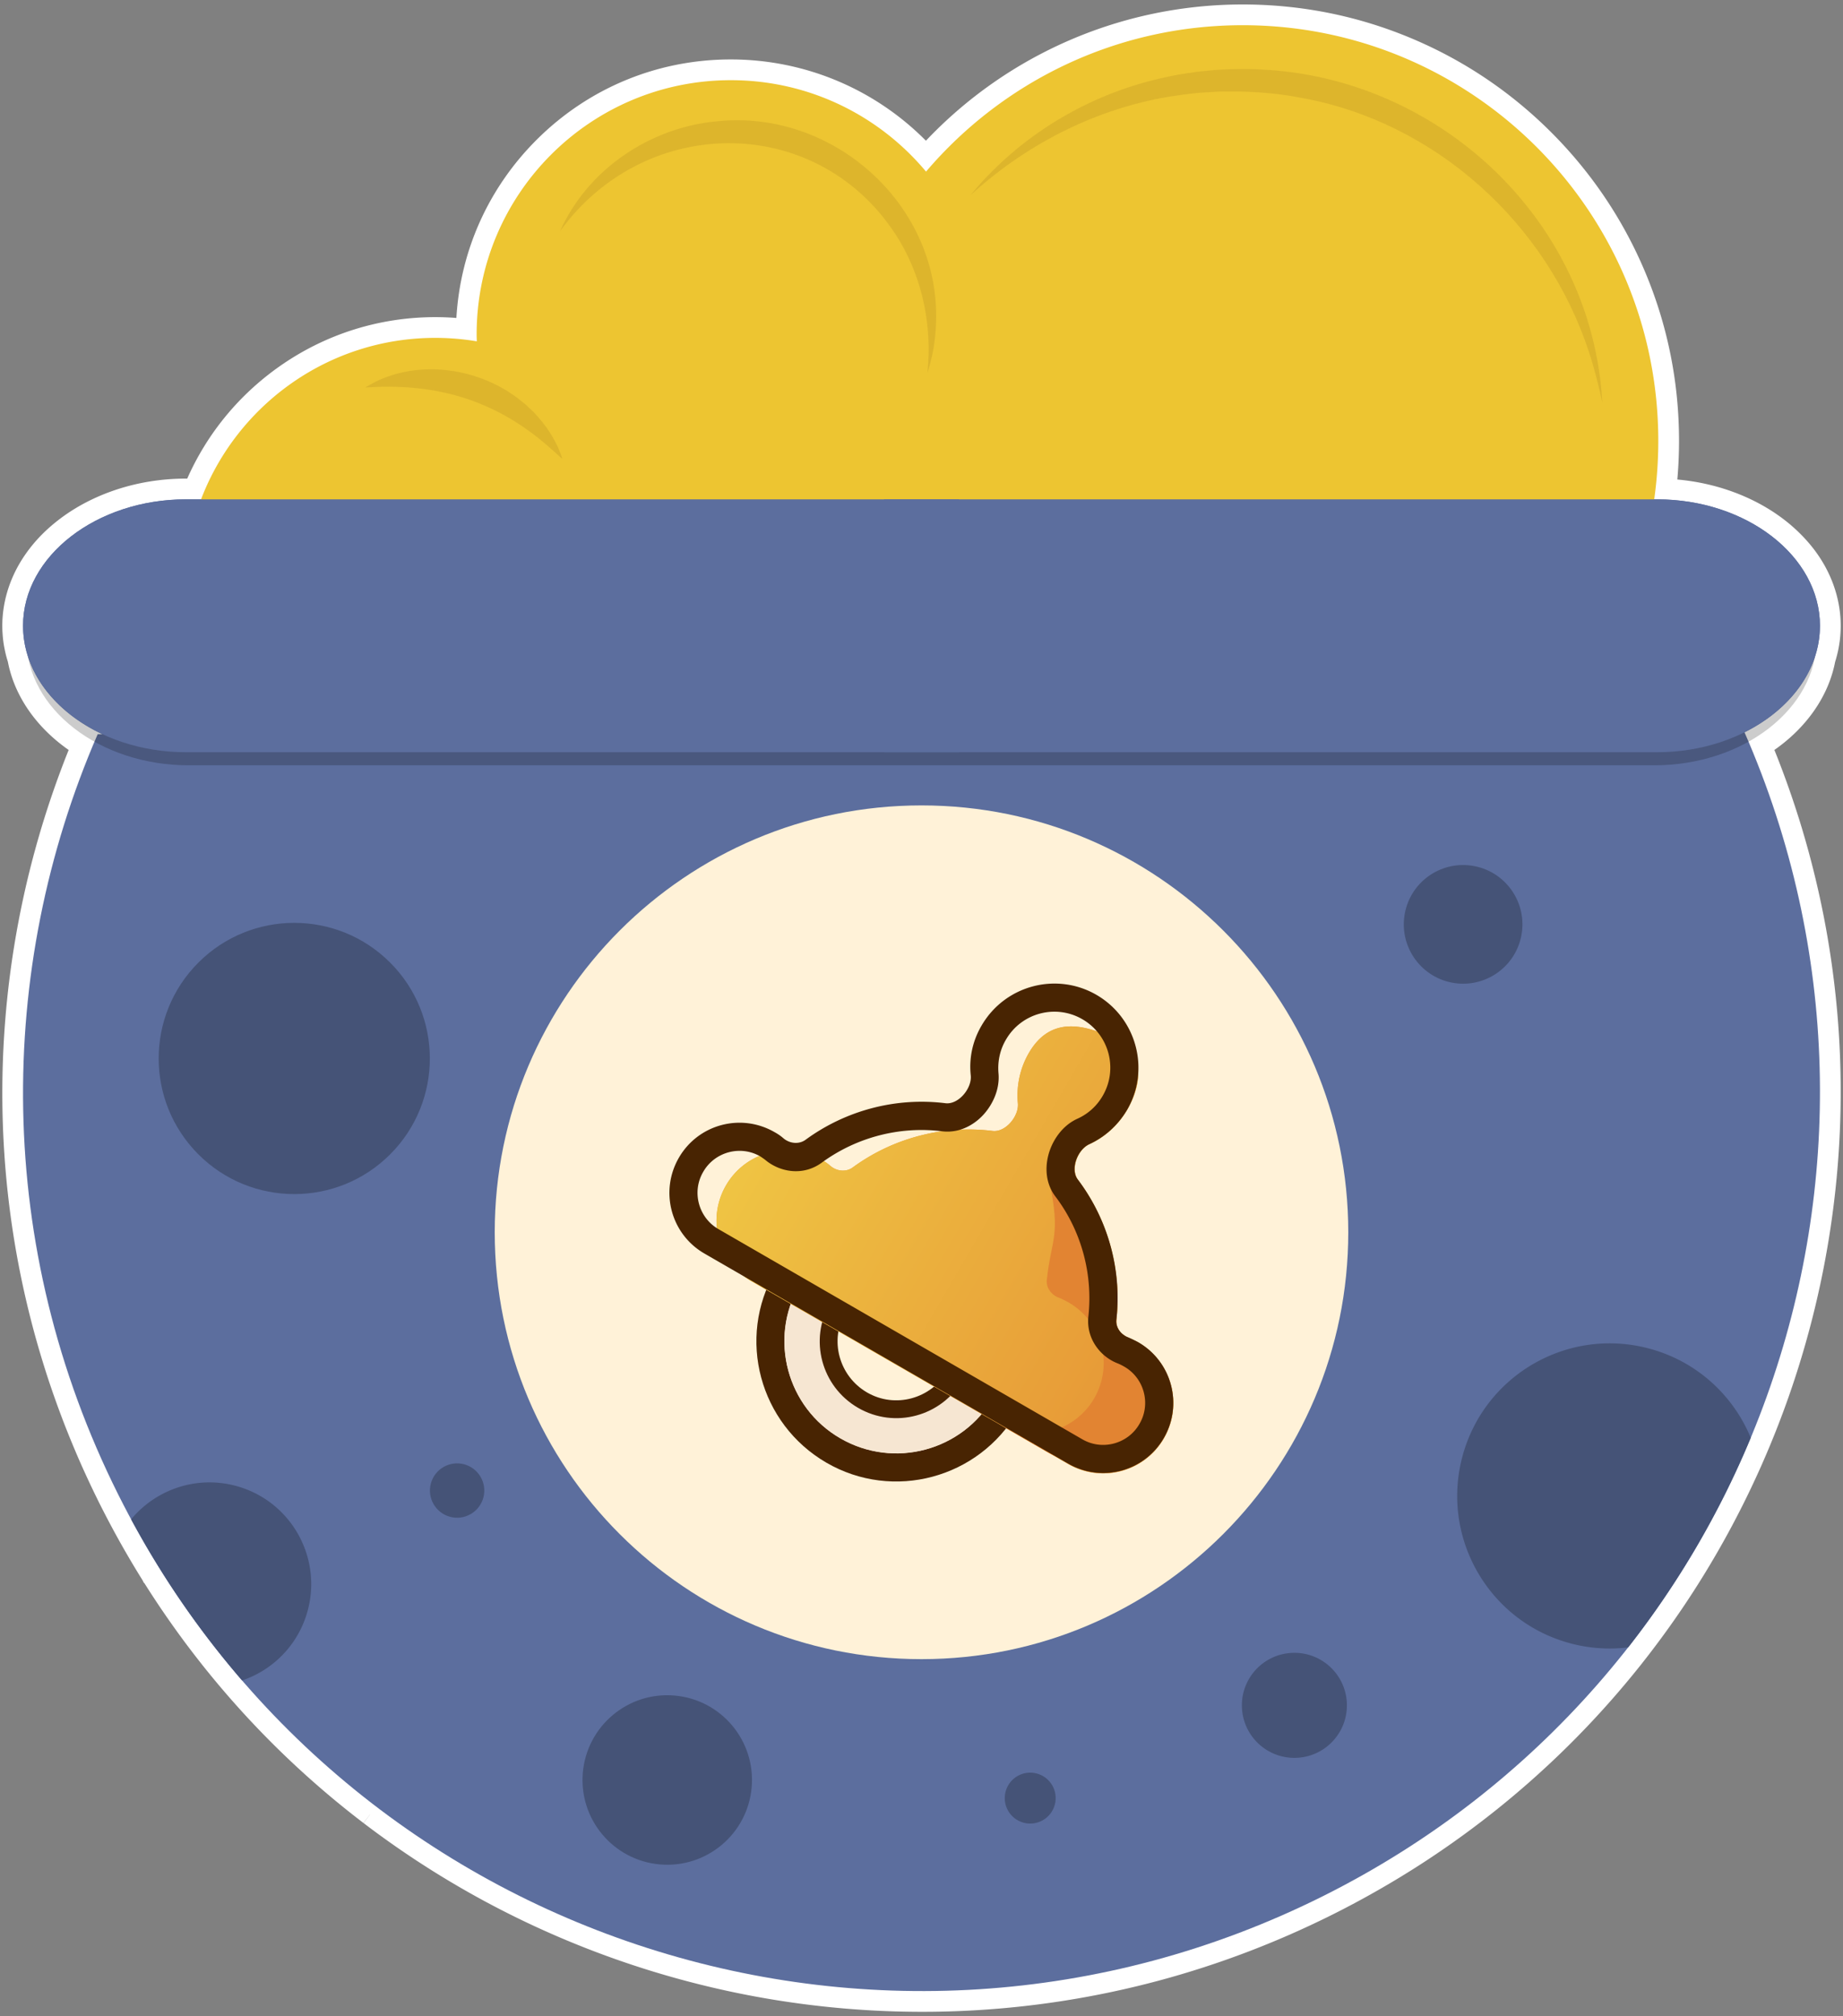 <svg xmlns="http://www.w3.org/2000/svg" xml:space="preserve" id="Layer_1" x="0" y="0" version="1.1" viewBox="0 0 800 875"><rect x="0" y="0" width="800" height="875" fill="#808080" stroke="none"/><style>.st0{fill:#fff}.st24{fill:#5c6e9e}.st25{fill:#455377}.st94{fill-rule:evenodd;clip-rule:evenodd;fill:#482402}</style><path d="M398.521 868.555a382.646 382.646 0 0 1-4.003-.039l-1.01-.016a378.658 378.658 0 0 1-4.12-.094l-.862-.023a364.415 364.415 0 0 1-4.334-.155l-.651-.026a385.302 385.302 0 0 1-4.672-.228l-.288-.015a396.272 396.272 0 0 1-40.325-4.319l-.208-.034c-1.58-.253-3.164-.516-4.746-.789l-.32-.056a390.264 390.264 0 0 1-4.643-.833l-.342-.064a383.477 383.477 0 0 1-4.649-.896l-.255-.051c-1.61-.321-3.194-.647-4.775-.983l-.161-.034a397.227 397.227 0 0 1-84.485-28.202 397.59 397.59 0 0 1-20.986-10.511 395.813 395.813 0 0 1-44.977-28.282l-.062-.044a397.022 397.022 0 0 1-7.047-5.249l-.113-.087a393.85 393.85 0 0 1-6.957-5.432l-.101-.082a392.882 392.882 0 0 1-33.211-29.81l-.1-.1a390.552 390.552 0 0 1-6.152-6.338l-.204-.215a392.908 392.908 0 0 1-5.981-6.455l-.143-.157a391.8 391.8 0 0 1-9.091-10.409l-.31-.367a400.79 400.79 0 0 1-3.229-3.892l-.113-.14a394.621 394.621 0 0 1-3.127-3.871l-.562-.709a366.348 366.348 0 0 1-2.172-2.762l-.012-.006-1.561-2.021v-.005a370.618 370.618 0 0 1-1.911-2.507l-1.483-.82-.001-1.156a392.38 392.38 0 0 1-6.862-9.493l-.157-.225a394.128 394.128 0 0 1-10.796-16.279l-.959-.958-.001-.576a398.943 398.943 0 0 1-4.547-7.497l-.05-.084a399.647 399.647 0 0 1-4.994-8.693l-.182-.274-.062-.166a406.186 406.186 0 0 1-2.387-4.353l-.042-.065-.089-.176a427.333 427.333 0 0 1-2.709-5.111l-.207-.395a395.406 395.406 0 0 1-2.711-5.307l-.093-.184a406.968 406.968 0 0 1-3.094-6.343l-.846-1.785a393.632 393.632 0 0 1-2.474-5.339l-.58-1.268a405.737 405.737 0 0 1-2.844-6.475l-.658-1.557a409.21 409.21 0 0 1-2.185-5.255l-.679-1.67a404.817 404.817 0 0 1-2.58-6.576l-.288-.771a379.962 379.962 0 0 1-2.189-5.926l-.615-1.717a402.154 402.154 0 0 1-2.131-6.142l-.19-.557a389.411 389.411 0 0 1-2.188-6.738l-.473-1.52a398.379 398.379 0 0 1-1.725-5.69l-.37-1.253a385.164 385.164 0 0 1-1.925-6.841l-.252-.947a372.315 372.315 0 0 1-1.565-6.019l-.357-1.426a394.56 394.56 0 0 1-3.17-13.858l-.271-1.311a393.798 393.798 0 0 1-1.288-6.509l-.089-.465c-.428-2.28-.844-4.624-1.267-7.139l-.141-.86a404.56 404.56 0 0 1-1.014-6.442l-.132-.882a392.701 392.701 0 0 1-1.83-14.364l-.1-.923a392.718 392.718 0 0 1-1.27-14.467l-.042-.62c-.16-2.387-.302-4.763-.419-7.139l-.005-.108a394.346 394.346 0 0 1-.442-14.86l-.005-.448c-.049-4.854-.004-9.82.133-14.746l.01-.38a396.413 396.413 0 0 1 2.837-37.229l.018-.14a399.23 399.23 0 0 1 2.065-14.432v-.053l.04-.213.007-.083.037-.17.076-.461c.306-1.857.625-3.713.957-5.565v-.417l.146-.39c.266-1.462.539-2.923.821-4.382l.042-.214c.292-1.517.606-3.088.93-4.657l.038-.181c.323-1.566.658-3.14 1.003-4.712l4.419.858-4.396-.965a399.554 399.554 0 0 1 2.645-11.258l.115-.524.031-.062c.355-1.407.712-2.786 1.074-4.163l.059-.219a378.16 378.16 0 0 1 1.234-4.563l.066-.239c.415-1.495.852-3.032 1.297-4.565l.055-.185c.977-3.36 2.037-6.83 3.131-10.242l.193-.603.056-.265.102-.222c.447-1.381.902-2.76 1.365-4.136l.091-.27c.545-1.62 1.104-3.244 1.673-4.864l.178-.508c.542-1.534 1.09-3.055 1.646-4.573l.279-.765c.525-1.423 1.06-2.84 1.6-4.255l.386-1.016c.515-1.335 1.037-2.66 1.563-3.984l.483-1.223a416.58 416.58 0 0 1 1.324-3.248c-14.86-9.342-24.815-22.88-27.57-37.668a48.05 48.05 0 0 1-.624-2.101l-.1-.351a48.16 48.16 0 0 1-.585-2.533l-.17-.864a24.049 24.049 0 0 1-.104-.535 49.171 49.171 0 0 1-.278-1.819l-.019-.127c-.084-.63-.15-1.252-.208-1.876a103.268 103.268 0 0 1-.153-2.232 49.097 49.097 0 0 1-.045-2.062c0-9.153 2.587-17.94 7.69-26.118a54.7 54.7 0 0 1 1.705-2.572 60.475 60.475 0 0 1 5.978-7.215 67.203 67.203 0 0 1 6.037-5.493 73.015 73.015 0 0 1 7.566-5.353 77.45 77.45 0 0 1 6.226-3.459 83.011 83.011 0 0 1 9.048-3.855c9.818-3.522 20.26-5.309 31.032-5.309h3.455c8.255-19.986 21.952-37.081 39.766-49.581 19.104-13.406 41.579-20.492 64.998-20.492 4.43 0 8.922.271 13.413.808 1.176-62.312 52.23-112.637 114.818-112.637 32.387 0 62.979 13.547 84.739 37.35C437.058 28.682 486.848 6.44 539.398 6.44c101.964 0 184.918 82.954 184.918 184.918 0 6.96-.396 13.975-1.18 20.92 8.954.365 17.666 1.981 25.947 4.82a85.706 85.706 0 0 1 9.701 4.011 80.337 80.337 0 0 1 5.656 3.054 73.282 73.282 0 0 1 9.562 6.756A67.26 67.26 0 0 1 778 234.56c2.701 2.663 5.091 5.463 7.102 8.325a54.993 54.993 0 0 1 1.706 2.572c5.102 8.175 7.688 16.963 7.688 26.116 0 .847-.028 1.727-.09 2.769l-.041.63a45.42 45.42 0 0 1-.265 2.685l-.046.307c-.119.86-.251 1.651-.401 2.437l-.188.98a45.965 45.965 0 0 1-.52 2.174l-.237.863c-.068.255-.138.51-.214.764-.078.262-.162.519-.246.775l-.038.117c-2.755 14.783-12.704 28.319-27.56 37.661.246.593.491 1.187.732 1.78l.751 1.863c.393.977.783 1.955 1.169 2.935l.751 1.933a370.612 370.612 0 0 1 1.856 4.897c.353.951.702 1.901 1.047 2.853.241.665.482 1.33.719 1.996.346.966.685 1.935 1.021 2.904 0 0 .467 1.338.672 1.938.351 1.022.691 2.045 1.033 3.068l.592 1.778c.39 1.189.771 2.382 1.148 3.575l.405 1.267a376.09 376.09 0 0 1 1.5 4.896l.192.657a405.97 405.97 0 0 1 1.229 4.211l.449 1.604c.306 1.093.612 2.188.909 3.286.124.453.488 1.831.488 1.831.273 1.025.545 2.053.811 3.082l.482 1.904c.255 1.008.506 2.019.752 3.029l.461 1.916c.243 1.019.481 2.038.716 3.058l.428 1.871c.238 1.063.47 2.124.698 3.186l.374 1.731c.246 1.165.483 2.329.719 3.493l.289 1.43c.303 1.525.595 3.055.879 4.585l.064.342c.31 1.672.608 3.361.898 5.051l.1.601c.245 1.452.483 2.896.712 4.34l.21 1.373c.184 1.193.365 2.391.539 3.588l.224 1.591c.159 1.128.315 2.259.464 3.39l.215 1.663c.143 1.118.28 2.235.411 3.351l.193 1.649c.131 1.144.255 2.286.375 3.427l.161 1.543c.124 1.22.24 2.439.353 3.659l.12 1.294c.126 1.428.243 2.853.354 4.276l.054.67c.257 3.384.472 6.816.64 10.2l.014.297c.076 1.563.143 3.121.2 4.679l.032.977c.047 1.333.087 2.672.119 4.01l.025 1.219c.027 1.26.048 2.525.063 3.79l.012 1.28c.01 1.265.015 2.522.013 3.78l-.003 1.24c-.006 1.305-.02 2.611-.038 3.917l-.016 1.046a389.36 389.36 0 0 1-.1 4.34l-.016.604a394.838 394.838 0 0 1-1.127 20.251l-.048.568a396.321 396.321 0 0 1-.39 4.399l-.077.8a414.688 414.688 0 0 1-.427 4.201l-.092.846a380.68 380.68 0 0 1-.484 4.222l-.091.752a371.884 371.884 0 0 1-.572 4.474l-.058.438a397.483 397.483 0 0 1-4.204 25.066l-.021.107a422.039 422.039 0 0 1-.994 4.783l-.097.447c-.32 1.488-.652 2.99-.994 4.491l-.103.454c-.351 1.53-.709 3.059-1.078 4.585l-.068.286a398.409 398.409 0 0 1-9.907 34.159l-.038.111a397.44 397.44 0 0 1-1.633 4.709l-.057.162a397.88 397.88 0 0 1-23.826 54.08l-.245.458a396.561 396.561 0 0 1-11.434 19.965l-.379.622a391.328 391.328 0 0 1-3.628 5.789l-.792 1.233a395.956 395.956 0 0 1-3.868 5.898l-.133.222-.088.105a394.218 394.218 0 0 1-8.627 12.334l-.061.084a397.822 397.822 0 0 1-9.619 12.67l-.092.194-.362.379-.073.09a419.855 419.855 0 0 1-2.958 3.672l-.81.981c-.783.954-1.569 1.907-2.362 2.854l-1.1 1.303c-.707.837-1.412 1.669-2.123 2.497l-1.229 1.421c-.683.787-1.368 1.573-2.059 2.356l-1.279 1.444a497.421 497.421 0 0 1-3.364 3.732 348.34 348.34 0 0 1-2.179 2.364l-1.226 1.318c-.799.854-1.609 1.706-2.421 2.557l-1.02 1.071a397.886 397.886 0 0 1-7.075 7.174l-.961.939c-.872.855-1.749 1.712-2.633 2.564l-1.296 1.237a298.034 298.034 0 0 1-3.784 3.562c-.757.702-1.517 1.405-2.281 2.104a382.986 382.986 0 0 1-3.788 3.417l-1.478 1.312c-.797.703-1.601 1.402-2.405 2.1l-1.419 1.23c-.885.76-1.775 1.514-2.667 2.266l-1.192 1.008a395.632 395.632 0 0 1-7.891 6.431l-1.179.926c-.94.741-1.88 1.478-2.827 2.209l-1.505 1.152c-.849.649-1.699 1.297-2.555 1.941l-1.633 1.219a398.532 398.532 0 0 1-4.176 3.065c-.834.604-1.672 1.205-2.512 1.803-.587.418-1.133.807-1.682 1.193a379.4 379.4 0 0 1-2.615 1.822l-1.616 1.117c-.955.654-1.919 1.304-2.884 1.952l-1.382.93a416.405 416.405 0 0 1-4.258 2.796l-.108.07a381.772 381.772 0 0 1-4.305 2.743l-1.394.865c-1 .623-2.001 1.245-3.008 1.86l-1.708 1.032c-.917.553-1.835 1.106-2.759 1.653-.53.315-1.82 1.07-1.82 1.07a372.805 372.805 0 0 1-7.296 4.17c-.618.345-1.237.69-1.86 1.033a411.58 411.58 0 0 1-2.839 1.545s-1.351.731-1.785.962a405.172 405.172 0 0 1-3.151 1.66l-1.5.785a385.308 385.308 0 0 1-9.444 4.726l-1.536.732a404.866 404.866 0 0 1-3.224 1.532c-.429.201-1.859.857-1.859.857-.989.457-1.954.903-2.92 1.34-.49.221-1.975.881-1.975.881-.94.419-1.882.838-2.825 1.25-.591.258-2.045.882-2.045.882-.919.395-1.84.789-2.763 1.177-.607.255-2.09.87-2.09.87-.914.378-1.826.754-2.74 1.125-.703.285-1.405.565-2.106.846a390.875 390.875 0 0 1-12.521 4.747s-1.413.509-2.052.734c-.956.339-1.918.672-2.88 1.003 0 0-1.443.5-1.995.687-1 .338-1.998.669-2.996.999l-1.882.621c-1.073.349-2.148.688-3.225 1.027l-1.667.527c-1.238.384-2.479.758-3.721 1.13l-1.176.355a395.402 395.402 0 0 1-9.951 2.804l-.789.207c-1.381.367-2.766.729-4.15 1.08l-1.389.345c-1.188.296-2.375.591-3.562.875l-1.619.381c-1.115.263-2.232.523-3.349.776l-1.717.381c-1.084.24-2.17.478-3.256.709l-1.768.369c-1.078.224-2.154.444-3.23.658l-1.77.347a385.4 385.4 0 0 1-3.239.616l-1.755.321c-1.09.197-2.185.39-3.277.578l-1.706.291c-1.121.188-2.24.369-3.36.546l-1.617.254c-1.169.181-2.336.353-3.503.522l-1.48.214c-1.241.175-2.484.342-3.728.505l-1.245.165c-1.376.176-2.752.343-4.128.504l-.85.102a394.173 394.173 0 0 1-20.364 1.805l-.156.009c-1.624.101-3.24.19-4.856.271l-.668.03c-1.445.069-2.897.132-4.349.186l-.913.03c-1.368.047-2.74.088-4.109.121l-1.041.022a407.12 407.12 0 0 1-3.999.066l-1.076.01a406.04 406.04 0 0 1-3.311.014l-1.727-.007z" class="st0"/><path d="M539.401 10.941c99.642 0 180.418 80.776 180.418 180.418a181.8 181.8 0 0 1-1.776 25.341h1.173c10.093 0 19.702 1.672 28.412 4.657a80.39 80.39 0 0 1 9.182 3.796 75.245 75.245 0 0 1 5.336 2.882 68.454 68.454 0 0 1 8.97 6.337 62.138 62.138 0 0 1 3.729 3.396c2.454 2.418 4.668 4.989 6.579 7.707a52.298 52.298 0 0 1 1.568 2.365c4.488 7.193 7.008 15.247 7.008 23.736 0 .84-.034 1.674-.083 2.505-.011.191-.022.383-.036.574a42.463 42.463 0 0 1-.24 2.426c-.015.114-.035.226-.051.34-.099.717-.218 1.43-.353 2.138-.036.188-.07.377-.108.565-.023.113-.041.226-.065.339a43.395 43.395 0 0 1-.467 1.955c-.048.185-.103.369-.154.554-.085.309-.165.619-.257.926-.097.323-.205.643-.309.964l-.039.129c-2.719 15.13-13.499 28.322-28.846 36.874l.267.629c.218.515.429 1.032.645 1.548.442 1.058.883 2.116 1.315 3.175.25.614.495 1.229.742 1.843.389.967.776 1.934 1.156 2.903.255.648.505 1.297.756 1.946a389.542 389.542 0 0 1 1.822 4.805 382.712 382.712 0 0 1 2.757 7.666c.222.638.445 1.276.664 1.915a372.81 372.81 0 0 1 1.021 3.035c.195.584.392 1.168.584 1.753.386 1.177.762 2.355 1.136 3.534.133.42.27.838.402 1.258a389.16 389.16 0 0 1 1.482 4.836c.065.217.126.433.19.65.412 1.387.818 2.774 1.214 4.163.15.527.295 1.055.443 1.582.304 1.083.606 2.166.901 3.25.163.603.322 1.206.482 1.809.27 1.016.539 2.031.8 3.048.161.627.319 1.255.478 1.882a409.375 409.375 0 0 1 1.2 4.889 401.22 401.22 0 0 1 1.82 8.02c.124.571.249 1.143.37 1.715.243 1.15.478 2.301.71 3.452.095.47.193.94.286 1.41.299 1.511.588 3.022.869 4.534l.062.323c.308 1.669.605 3.339.89 5.009.034.2.065.4.099.599.242 1.428.477 2.856.703 4.284.071.451.138.903.208 1.354.183 1.184.362 2.367.533 3.551.076.523.148 1.046.221 1.57.157 1.118.311 2.235.458 3.353.072.549.142 1.098.212 1.647.14 1.102.276 2.204.407 3.306.065.545.128 1.09.191 1.635a388.394 388.394 0 0 1 .878 8.526c.039.428.081.856.119 1.284.125 1.408.24 2.817.35 4.225.017.22.037.44.053.66.255 3.363.466 6.725.633 10.086l.013.298c.075 1.54.141 3.081.198 4.62.012.321.021.642.032.963.045 1.322.085 2.644.118 3.965.01.402.017.804.025 1.206a426.086 426.086 0 0 1 .074 5.018c.01 1.244.014 2.488.012 3.732-.001.408-.001.817-.003 1.225a384.585 384.585 0 0 1-.038 3.874c-.005.345-.009.69-.015 1.034a383.353 383.353 0 0 1-.098 4.291l-.016.596a388.943 388.943 0 0 1-1.114 20.019l-.047.555a421.453 421.453 0 0 1-.385 4.355l-.077.793a384.394 384.394 0 0 1-.992 9.162l-.089.744c-.18 1.475-.369 2.949-.566 4.421l-.058.439a391.78 391.78 0 0 1-4.156 24.776l-.038.185a382.898 382.898 0 0 1-.966 4.648l-.092.427c-.32 1.487-.649 2.972-.986 4.456l-.103.449a387.517 387.517 0 0 1-1.065 4.535l-.066.276a392.61 392.61 0 0 1-9.797 33.778l-.061.18c-.52 1.531-1.05 3.059-1.59 4.584l-.058.164a391.924 391.924 0 0 1-23.555 53.464l-.243.456-.001.001a390.813 390.813 0 0 1-11.301 19.734l-.002.003-.377.617-.001.002a388.456 388.456 0 0 1-3.838 6.115l-.45.699-.002.003a388.564 388.564 0 0 1-3.957 6.035l-.005.007-.149.22a388.375 388.375 0 0 1-8.534 12.202l-.001.001-.06.082a387.256 387.256 0 0 1-9.826 12.924l-.004.006a.012.012 0 0 1-.005.005l-.001.001a397.146 397.146 0 0 1-3.12 3.874c-.264.324-.532.645-.797.968-.775.944-1.553 1.887-2.337 2.824-.361.431-.726.86-1.089 1.29-.696.824-1.394 1.648-2.098 2.467-.402.469-.807.935-1.212 1.401a346.49 346.49 0 0 1-3.304 3.761 369.802 369.802 0 0 1-5.478 6.024c-.403.434-.804.869-1.209 1.302-.794.847-1.594 1.689-2.396 2.53-.336.353-.67.708-1.009 1.06a385.987 385.987 0 0 1-6.992 7.089c-.314.31-.632.617-.947.926-.865.849-1.731 1.695-2.605 2.536-.425.409-.853.814-1.28 1.221-.772.737-1.546 1.472-2.325 2.203-.469.441-.942.879-1.414 1.317a343.738 343.738 0 0 1-3.717 3.409 449.597 449.597 0 0 1-3.745 3.348c-.789.695-1.582 1.386-2.377 2.076-.468.406-.934.813-1.405 1.217-.874.751-1.754 1.496-2.636 2.24-.394.332-.785.667-1.18.998a387.93 387.93 0 0 1-7.797 6.355c-.388.308-.78.611-1.169.918a400.53 400.53 0 0 1-2.791 2.181c-.494.381-.991.759-1.487 1.139-.84.643-1.681 1.284-2.527 1.92-.536.404-1.076.805-1.615 1.206a371.425 371.425 0 0 1-6.611 4.81c-.553.394-1.106.787-1.661 1.179-.858.604-1.721 1.204-2.586 1.802-.531.368-1.062.737-1.595 1.102-.947.648-1.899 1.29-2.853 1.931-.456.306-.909.615-1.366.92a391.361 391.361 0 0 1-4.21 2.765l-.045.03c-1.431.926-2.87 1.841-4.316 2.75-.458.288-.92.571-1.38.857-.989.616-1.978 1.23-2.974 1.838-.56.342-1.125.68-1.687 1.019-.907.547-1.815 1.094-2.728 1.635-.598.354-1.199.706-1.8 1.058a412.054 412.054 0 0 1-4.518 2.606c-.896.509-1.795 1.014-2.696 1.516-.613.341-1.225.683-1.84 1.022-.932.513-1.869 1.021-2.806 1.527-.587.317-1.172.636-1.761.95a368.96 368.96 0 0 1-3.119 1.642c-.495.258-.986.52-1.482.776a421.564 421.564 0 0 1-4.647 2.366c-1.562.781-3.126 1.55-4.693 2.308-.505.244-1.011.481-1.517.723-1.062.508-2.124 1.017-3.188 1.515-.611.286-1.223.564-1.835.847-.963.445-1.927.89-2.892 1.326-.649.294-1.3.581-1.95.87-.931.415-1.862.829-2.794 1.236-.673.294-1.347.581-2.021.871a334.777 334.777 0 0 1-4.801 2.025 394.714 394.714 0 0 1-4.791 1.947 413.176 413.176 0 0 1-4.791 1.874 366.91 366.91 0 0 1-4.803 1.807c-.927.342-1.856.678-2.784 1.013-.676.243-1.351.487-2.027.726-.948.335-1.897.664-2.847.992-.658.227-1.316.456-1.974.679-.986.335-1.974.661-2.962.987-.62.205-1.239.412-1.859.613-1.061.344-2.124.68-3.187 1.015-.549.173-1.098.35-1.647.521-1.226.38-2.453.75-3.68 1.118-.387.116-.774.236-1.161.351a388.626 388.626 0 0 1-9.838 2.772c-.259.069-.519.135-.778.203a381.11 381.11 0 0 1-4.105 1.068c-.458.116-.917.227-1.375.341-1.172.293-2.345.584-3.519.866-.533.128-1.067.251-1.6.376-1.103.26-2.206.518-3.311.767-.565.128-1.131.251-1.697.377a411.4 411.4 0 0 1-3.219.701c-.583.124-1.167.244-1.75.366-1.063.221-2.126.438-3.189.65-.583.116-1.167.229-1.75.343a354.168 354.168 0 0 1-4.935.926 407.295 407.295 0 0 1-4.928.858c-1.107.185-2.215.365-3.323.54-.533.085-1.066.17-1.599.252a374.69 374.69 0 0 1-3.459.515c-.488.071-.976.143-1.464.212-1.228.173-2.457.338-3.686.499-.411.054-.821.11-1.232.163-1.36.174-2.72.338-4.08.498-.282.033-.563.069-.845.101a388.23 388.23 0 0 1-25.08 2.06c-.218.011-.437.019-.655.03-1.435.069-2.869.131-4.304.183l-.902.03c-1.355.047-2.709.087-4.063.12l-1.023.022c-1.32.028-2.639.05-3.958.065l-1.064.01c-1.092.009-2.182.014-3.273.014l-.653-.001a401.854 401.854 0 0 1-10.094-.15l-.857-.024a406.116 406.116 0 0 1-4.281-.152c-.213-.009-.427-.016-.64-.026a395.054 395.054 0 0 1-4.907-.24 390.248 390.248 0 0 1-39.866-4.27l-.198-.032a390.064 390.064 0 0 1-4.7-.781l-.299-.052a396.528 396.528 0 0 1-9.539-1.774l-.277-.055a376.034 376.034 0 0 1-4.698-.968l-.145-.031a392.295 392.295 0 0 1-83.541-27.884 391.277 391.277 0 0 1-20.748-10.392h-.001a389.75 389.75 0 0 1-44.462-27.958l-.04-.029a385.602 385.602 0 0 1-6.987-5.204l-.112-.085a383.87 383.87 0 0 1-6.878-5.37l-.035-.029a387.348 387.348 0 0 1-32.893-29.519l-.11-.11a385.688 385.688 0 0 1-6.071-6.254l-.199-.21a389.676 389.676 0 0 1-5.916-6.383l-.165-.183a387.907 387.907 0 0 1-9.17-10.507l-.002-.003-.103-.123a380.82 380.82 0 0 1-3.184-3.837l-.001-.002-.094-.116a401.702 401.702 0 0 1-3.167-3.923l-.008-.01-.168-.212-.152-.191a383.19 383.19 0 0 1-2.938-3.745l-.001-.002-.03-.038a385.682 385.682 0 0 1-3.231-4.231l-.133-.176-.001-.002a386.437 386.437 0 0 1-7.73-10.653l-.01-.015-.018-.026a391.82 391.82 0 0 1-5.6-8.222l-.006-.009a390.602 390.602 0 0 1-5.403-8.385l-.006-.009-.002-.004a390.857 390.857 0 0 1-5.217-8.571l-.005-.009c-1.706-2.885-3.38-5.8-5.02-8.743l-.004-.007-.026-.047a390.056 390.056 0 0 1-2.591-4.727l-.003-.005-.001-.002a395.767 395.767 0 0 1-2.702-5.097l-.208-.397a385.834 385.834 0 0 1-2.701-5.289l-.013-.025-.008-.016a392.425 392.425 0 0 1-3.105-6.364c-.281-.588-.559-1.177-.837-1.766a397.615 397.615 0 0 1-2.445-5.276c-.191-.421-.387-.841-.577-1.262a395.125 395.125 0 0 1-2.809-6.395c-.219-.51-.432-1.022-.649-1.533a388.659 388.659 0 0 1-2.162-5.204c-.224-.549-.449-1.098-.67-1.648a387.091 387.091 0 0 1-2.551-6.503c-.096-.253-.188-.507-.284-.76a398.097 398.097 0 0 1-2.773-7.558 382.842 382.842 0 0 1-2.107-6.073c-.06-.179-.124-.358-.184-.537a389.777 389.777 0 0 1-2.167-6.674c-.158-.501-.312-1.003-.469-1.504a381.658 381.658 0 0 1-1.704-5.624c-.122-.412-.246-.825-.366-1.237a384.662 384.662 0 0 1-1.902-6.761c-.085-.312-.165-.624-.249-.937a396.876 396.876 0 0 1-1.547-5.948c-.118-.468-.237-.936-.353-1.404a384.88 384.88 0 0 1-3.134-13.707l-.268-1.294a389.051 389.051 0 0 1-1.273-6.436l-.084-.435c-.442-2.359-.859-4.72-1.256-7.081-.048-.283-.092-.566-.139-.849a375.88 375.88 0 0 1-1.001-6.369c-.043-.292-.089-.583-.131-.875a389.81 389.81 0 0 1-1.809-14.194l-.098-.912a387.513 387.513 0 0 1-1.255-14.302l-.042-.624a387.375 387.375 0 0 1-.413-7.046l-.006-.108a387.776 387.776 0 0 1-.442-15.119c-.048-4.87-.004-9.734.131-14.591l.01-.36a389.455 389.455 0 0 1 2.805-36.82l.017-.139a391.232 391.232 0 0 1 2.099-14.618l.001-.005.005-.032.002-.014c.351-2.152.72-4.3 1.106-6.445l.003-.019.001-.008c.285-1.578.579-3.154.883-4.727l.03-.156a387.9 387.9 0 0 1 .932-4.661l.034-.167a391.567 391.567 0 0 1 1.018-4.777 393.77 393.77 0 0 1 2.622-11.163l.013-.053.003-.011c.385-1.535.78-3.068 1.183-4.598l.051-.195c.4-1.513.809-3.024 1.227-4.533l.054-.194c.422-1.522.854-3.041 1.294-4.557l.033-.113a392.772 392.772 0 0 1 3.142-10.272c.08-.248.158-.497.239-.745l.004-.013c.468-1.447.945-2.891 1.429-4.332l.087-.26a396.805 396.805 0 0 1 1.658-4.818l.178-.51a378.772 378.772 0 0 1 1.625-4.513c.092-.252.183-.505.276-.757a393.908 393.908 0 0 1 1.582-4.206c.128-.336.253-.672.383-1.008a391.225 391.225 0 0 1 1.544-3.935c.16-.402.316-.806.477-1.207a376.933 376.933 0 0 1 1.571-3.841c.169-.408.333-.818.503-1.226.242-.579.491-1.156.736-1.734-15.352-8.553-26.136-21.746-28.856-36.879l-.023-.078a44.09 44.09 0 0 1-.632-2.11c-.023-.086-.051-.171-.073-.257l-.018-.062a43.628 43.628 0 0 1-.647-2.899c-.042-.223-.092-.443-.131-.667a42.907 42.907 0 0 1-.251-1.645l-.02-.13a44.614 44.614 0 0 1-.185-1.683c-.023-.257-.04-.515-.058-.772a41.072 41.072 0 0 1-.04-.606c-.013-.215-.033-.429-.042-.645a42.518 42.518 0 0 1-.04-1.858c0-8.488 2.52-16.543 7.008-23.736a52.298 52.298 0 0 1 1.568-2.365 55.874 55.874 0 0 1 5.534-6.678 62.338 62.338 0 0 1 5.63-5.121 68.458 68.458 0 0 1 7.1-5.023 73.257 73.257 0 0 1 5.87-3.261 78.45 78.45 0 0 1 8.559-3.647c8.998-3.228 18.993-5.045 29.515-5.045h6.51c15.626-40.963 55.258-70.072 101.709-70.072 6.124 0 12.121.531 17.969 1.503-.027-.997-.076-1.99-.076-2.994 0-60.938 49.4-110.338 110.338-110.338 34.055 0 64.496 15.436 84.736 39.684 33.09-38.88 82.375-63.546 137.428-63.546m0-9c-52.206 0-101.75 21.427-137.478 59.13-22.345-22.532-52.674-35.273-84.69-35.273-31.876 0-61.845 12.413-84.385 34.953-20.846 20.846-33.031 48.049-34.744 77.236-3.049-.239-6.089-.36-9.102-.36-24.348 0-47.719 7.368-67.583 21.308-17.686 12.411-31.47 29.18-40.148 48.764h-.487c-11.292 0-22.245 1.875-32.554 5.573a87.725 87.725 0 0 0-12.243 5.473 82.198 82.198 0 0 0-3.875 2.248 77.56 77.56 0 0 0-8.032 5.684 71.367 71.367 0 0 0-6.442 5.865 64.967 64.967 0 0 0-6.424 7.755 62.323 62.323 0 0 0-1.841 2.777C3.895 251.852 1 261.708 1 271.575c0 .75.016 1.507.049 2.25.01.218.024.431.04.644l.01.136c.014.246.031.496.049.747l.01.149c.018.258.036.515.06.772.067.737.141 1.404.224 2.041.012.094.024.174.036.25.094.69.189 1.312.292 1.899.038.216.081.435.126.654l.031.153a52.339 52.339 0 0 0 .783 3.497l.034.132.028.094.062.214c.174.639.366 1.291.582 1.974 2.85 14.834 12.297 28.437 26.384 38.276l-.243.616-.189.479a390.167 390.167 0 0 0-1.578 4.023l-.252.662-.143.378a393.935 393.935 0 0 0-1.614 4.293l-.17.467-.113.311a394.585 394.585 0 0 0-1.661 4.615l-.124.355-.061.175a403.63 403.63 0 0 0-1.692 4.918l-.048.143-.039.117a383.109 383.109 0 0 0-1.439 4.362l-.089.259-.024.092-.076.237-.084.264-.034.105a400.03 400.03 0 0 0-3.179 10.402l-.027.094a401.593 401.593 0 0 0-1.331 4.683l-.054.195a414.243 414.243 0 0 0-1.256 4.641l-.036.135-.018.069a388.53 388.53 0 0 0-1.201 4.667l-.003.012-.013.052-.017.068a399.458 399.458 0 0 0-2.674 11.386l-.016.074a404.323 404.323 0 0 0-1.025 4.811l-.032.158c-.33 1.599-.647 3.189-.956 4.78l-.016.086-.014.074a398.045 398.045 0 0 0-.881 4.71l-.028.133-.02.134a405.063 405.063 0 0 0-1.059 6.159l-.001.004-.057.351-.006.034-.001.009a404.56 404.56 0 0 0-2.144 14.933v.001l-.009.071-.012.095a400.404 400.404 0 0 0-2.867 37.646l-.002.062-.009.32a398.87 398.87 0 0 0-.133 14.914l.004.343.001.107c.055 5.023.205 10.08.447 15.019l.005.1c.115 2.326.257 4.751.423 7.221l.013.204.029.439c.334 4.836.766 9.759 1.284 14.628l.082.757.019.173a398.17 398.17 0 0 0 1.851 14.526l.081.541.053.354c.324 2.182.669 4.375 1.025 6.518l.054.332.089.539a406.13 406.13 0 0 0 1.285 7.243l.057.295.029.151a389.15 389.15 0 0 0 1.302 6.585l.274 1.322c.982 4.681 2.061 9.4 3.208 14.027.097.393.197.787.296 1.182l.065.258c.52 2.066 1.053 4.114 1.583 6.084l.093.35.162.609a397.06 397.06 0 0 0 1.946 6.917c.077.266.156.532.236.798l.14.47c.56 1.899 1.146 3.835 1.742 5.752l.136.438c.114.368.228.736.344 1.104a385.41 385.41 0 0 0 2.217 6.825l.121.354.067.196a382.05 382.05 0 0 0 2.778 7.95c.761 2.11 1.486 4.071 2.215 5.996l.111.297.18.481a392.371 392.371 0 0 0 3.107 7.875l.189.463a405.42 405.42 0 0 0 2.211 5.322l.234.555c.142.337.284.673.428 1.01a405.81 405.81 0 0 0 2.874 6.544c.12.266.24.529.362.793l.229.5a397.433 397.433 0 0 0 2.5 5.395l.039.083a410.429 410.429 0 0 0 3.975 8.196l.021.042.01.018.008.016.02.038a393.067 393.067 0 0 0 2.744 5.371l.134.256.08.153a418.722 418.722 0 0 0 2.573 4.859v.001l.06.111.064.118.187.375.079.119a385.504 385.504 0 0 0 2.453 4.468l.001.002.231.425.03.043a405.909 405.909 0 0 0 4.821 8.39l.006.011.074.126.075.127.001.002a405.266 405.266 0 0 0 5.003 8.228l.449.93.36.36a401.93 401.93 0 0 0 4.97 7.693l.01.015.015.022a401.109 401.109 0 0 0 5.727 8.41l.02.029.027.038.004.006a401.624 401.624 0 0 0 7.736 10.668l.004.005.156.207.091.12.044.059a402.96 402.96 0 0 0 3.286 4.303l.005.007.043.056a417.548 417.548 0 0 0 3.001 3.825l.119.15.042.063.199.242.081.102.004.004a396.868 396.868 0 0 0 3.136 3.882l.054.066.29.363.038.038a391.92 391.92 0 0 0 2.668 3.216l.004.007.409.486a398.18 398.18 0 0 0 9.383 10.752l.174.192a391.427 391.427 0 0 0 6.049 6.527l.135.142.065.069a397.476 397.476 0 0 0 6.216 6.403l.109.11a397.837 397.837 0 0 0 33.645 30.196l.012.01.039.031a398.636 398.636 0 0 0 7.037 5.494l5.515-7.113-5.467 7.149.081.062a402.878 402.878 0 0 0 7.134 5.314l.027.02.032.023a400.27 400.27 0 0 0 44.622 28.132l.004.004.846.456a402.392 402.392 0 0 0 21.225 10.63 401.819 401.819 0 0 0 85.458 28.525l.1.021c1.648.35 3.25.68 4.854 1l.283.056c1.569.312 3.14.615 4.713.908l.329.062c1.575.292 3.146.574 4.719.846l.302.053c1.604.276 3.207.543 4.812.799l.174.028a401.323 401.323 0 0 0 40.813 4.373l.183.009.112.006c1.572.086 3.149.163 4.726.23l.402.016.246.01c1.466.06 2.926.112 4.386.156l.533.015.337.009c1.395.039 2.785.071 4.175.094l1.018.016c1.353.02 2.703.033 4.054.039l1.091.004.666.001c1.116 0 2.231-.005 3.347-.014l.162-.001.929-.009c1.346-.015 2.697-.038 4.048-.066l.313-.006.73-.016a382.8 382.8 0 0 0 4.164-.123l.344-.011.575-.019a404.28 404.28 0 0 0 4.405-.188l.263-.012.409-.019c1.632-.081 3.267-.172 4.902-.273l.123-.007c6.89-.43 13.818-1.044 20.635-1.828l.516-.062.348-.042a389.89 389.89 0 0 0 4.176-.51l.794-.105.468-.062c1.255-.164 2.512-.333 3.77-.511.351-.049.702-.101 1.053-.152l.444-.065a280.127 280.127 0 0 0 4.861-.735l.316-.05a400.217 400.217 0 0 0 5.126-.846 383.774 383.774 0 0 0 8.369-1.533 330.056 330.056 0 0 0 5.051-1.015l.406-.084c.461-.096.922-.191 1.382-.289a393.26 393.26 0 0 0 3.296-.718l.489-.108c.417-.092.834-.184 1.25-.278a383.9 383.9 0 0 0 3.386-.785l.514-.12a227.477 227.477 0 0 0 4.724-1.15l.51-.126c.299-.073.597-.147.896-.223 1.401-.355 2.8-.721 4.199-1.093l.31-.081.482-.127c3.354-.898 6.74-1.852 10.07-2.837.243-.072.483-.145.723-.218l.467-.141a405.2 405.2 0 0 0 3.764-1.143c.362-.112.723-.227 1.084-.342l.6-.19a409.47 409.47 0 0 0 3.26-1.038c.449-.146.895-.294 1.342-.442l.562-.186a275.285 275.285 0 0 0 4.635-1.561l.415-.143c.97-.335 1.941-.671 2.911-1.014.635-.225 1.27-.453 1.904-.681l.17-.061a389.738 389.738 0 0 0 17.565-6.793c.704-.291 1.411-.584 2.118-.881.928-.39 1.86-.789 2.791-1.189l.407-.175c.554-.238 1.108-.475 1.661-.717.954-.416 1.906-.84 2.858-1.264l.52-.231c.492-.219.984-.437 1.475-.659a397.12 397.12 0 0 0 2.838-1.301l.12-.056.635-.292c.414-.19.828-.38 1.241-.574a357.11 357.11 0 0 0 3.132-1.488l.128-.061.594-.283c.318-.151.637-.302.955-.456a408.905 408.905 0 0 0 4.802-2.362c1.526-.764 3.08-1.555 4.752-2.419.32-.165.638-.333.956-.5l.56-.294a419.248 419.248 0 0 0 3.191-1.68c.448-.239.896-.481 1.344-.724l.459-.248c.958-.517 1.916-1.037 2.869-1.561.603-.332 1.204-.667 1.804-1.002l.078-.043a385.573 385.573 0 0 0 7.38-4.217l.079-.046a428.68 428.68 0 0 0 1.761-1.035c.935-.554 1.863-1.113 2.791-1.672l.511-.308c.406-.244.811-.488 1.214-.735a387.424 387.424 0 0 0 3.043-1.881l.511-.317c.301-.186.602-.372.901-.56a394.866 394.866 0 0 0 4.413-2.812l.06-.038.035-.023a396.36 396.36 0 0 0 4.26-2.798c.297-.198.595-.399.893-.6l.505-.341c.976-.656 1.951-1.313 2.92-1.976.395-.271.791-.545 1.188-.82l.443-.307c.885-.612 1.768-1.226 2.646-1.844a406.152 406.152 0 0 0 5.944-4.268c.844-.618 1.683-1.238 2.519-1.86l.156-.116a366.487 366.487 0 0 0 4.083-3.083l.461-.352c.353-.27.706-.539 1.057-.81.959-.742 1.909-1.486 2.857-2.232l.459-.36c.247-.193.493-.385.738-.58a404.86 404.86 0 0 0 7.979-6.502c.256-.214.51-.43.764-.646l.443-.376c.903-.762 1.804-1.524 2.698-2.292.337-.29.672-.581 1.008-.872l.427-.371a385.27 385.27 0 0 0 2.433-2.125 413.18 413.18 0 0 0 7.637-6.914l.144-.134a302.495 302.495 0 0 0 3.683-3.47l.407-.388c.301-.286.602-.573.901-.861a408.54 408.54 0 0 0 2.666-2.595l.369-.36c.201-.196.402-.391.601-.589a395.654 395.654 0 0 0 7.153-7.252c.219-.228.436-.456.652-.685l.381-.401c.82-.859 1.638-1.72 2.45-2.586.301-.321.596-.64.892-.959l.348-.375a415.56 415.56 0 0 0 2.204-2.39 412.405 412.405 0 0 0 4.698-5.238c.698-.791 1.392-1.587 2.084-2.385l.054-.062c.396-.457.793-.914 1.187-1.373.718-.836 1.432-1.678 2.145-2.522l.337-.398c.259-.306.518-.612.776-.92.804-.961 1.6-1.925 2.393-2.891l.315-.382.503-.611c.963-1.181 1.92-2.367 2.871-3.56l.01-.01.303-.383.082-.102.012-.016a400.176 400.176 0 0 0 9.978-13.128l.084-.115a397.164 397.164 0 0 0 8.608-12.304l.012-.014.232-.347.166-.246.009-.016a393.305 393.305 0 0 0 3.627-5.529l.09-.112.248-.413.083-.129.3-.466a395.036 395.036 0 0 0 3.677-5.852l.001-.002.251-.408.008-.012.534-.87.003-.01.041-.067.002-.003a401.037 401.037 0 0 0 11.361-19.861l.25-.47a402.097 402.097 0 0 0 24.094-54.689l.063-.177c.548-1.55 1.091-3.113 1.623-4.68l.014-.041.052-.151a402.961 402.961 0 0 0 10.019-34.545l.039-.162.028-.116c.374-1.549.737-3.096 1.091-4.645l.07-.307.033-.143c.347-1.526.683-3.046 1.011-4.567l.042-.193.052-.242c.339-1.585.669-3.169.988-4.756l.036-.177a401.83 401.83 0 0 0 4.254-25.358l.036-.27.023-.175c.202-1.511.395-3.018.579-4.527l.067-.553.025-.211c.17-1.417.334-2.84.489-4.263l.017-.154.075-.696c.152-1.423.296-2.839.433-4.258l.03-.304.049-.506c.14-1.484.271-2.969.394-4.454l.021-.252.027-.314c.554-6.803.938-13.694 1.14-20.484l.009-.346.007-.253c.042-1.476.076-2.939.101-4.403l.01-.726.004-.334c.02-1.316.033-2.638.039-3.961l.003-1.021v-.228c.002-1.276-.002-2.548-.013-3.82l-.012-1.3a377.263 377.263 0 0 0-.063-3.835l-.007-.359-.019-.869a388.42 388.42 0 0 0-.121-4.062l-.013-.397-.02-.585a391.825 391.825 0 0 0-.203-4.73l-.004-.093-.009-.207c-.17-3.431-.388-6.902-.648-10.325l-.033-.415-.021-.258c-.112-1.443-.23-2.885-.358-4.327l-.077-.836-.044-.474a409.87 409.87 0 0 0-.356-3.7c-.043-.426-.088-.849-.133-1.273l-.031-.292a456.96 456.96 0 0 0-.574-5.134 421.75 421.75 0 0 0-.416-3.382l-.013-.103a398.457 398.457 0 0 0-.673-5.016l-.069-.492a200.07 200.07 0 0 0-.158-1.117 398.204 398.204 0 0 0-.545-3.629l-.077-.504c-.045-.295-.089-.589-.136-.884-.23-1.459-.471-2.921-.719-4.383l-.034-.207-.068-.409a402.913 402.913 0 0 0-.91-5.121l-.047-.247-.016-.083a386.996 386.996 0 0 0-.889-4.64c-.059-.299-.12-.598-.181-.897l-.111-.544c-.238-1.18-.478-2.358-.727-3.535-.091-.431-.184-.861-.278-1.29l-.101-.466a387.504 387.504 0 0 0-1.861-8.203 392.142 392.142 0 0 0-1.228-5.004l-.054-.215c-.144-.57-.288-1.141-.434-1.71a376.473 376.473 0 0 0-.819-3.12l-.147-.553c-.115-.432-.229-.865-.346-1.297-.302-1.111-.611-2.22-.922-3.328l-.161-.579c-.096-.347-.193-.694-.292-1.041-.404-1.419-.82-2.838-1.241-4.257l-.077-.262-.116-.397a409.209 409.209 0 0 0-1.519-4.955c-.083-.264-.167-.525-.251-.786l-.161-.501c-.382-1.204-.767-2.41-1.162-3.614-.135-.41-.272-.821-.409-1.231l-.188-.563c-.344-1.034-.69-2.069-1.044-3.103-.183-.536-.369-1.069-.554-1.602l-.125-.359c-.341-.98-.685-1.961-1.034-2.94-.24-.672-.483-1.344-.726-2.016a428.62 428.62 0 0 0-1.817-4.911 420.03 420.03 0 0 0-1.107-2.892l-.088-.228c-.227-.588-.455-1.176-.685-1.764-.389-.99-.785-1.979-1.182-2.969l-.101-.251c14.076-9.835 23.517-23.43 26.37-38.254.078-.24.155-.48.227-.721.086-.287.166-.58.245-.872l.065-.239.043-.153c.05-.176.099-.352.145-.529.219-.837.403-1.609.561-2.351.031-.145.058-.289.085-.433l-.007.035c.04-.194.072-.368.105-.541l.028-.151c.169-.888.312-1.758.427-2.591.022-.136.042-.271.059-.405a51.36 51.36 0 0 0 .336-3.638c.067-1.14.098-2.103.098-3.033 0-9.867-2.895-19.722-8.372-28.5a61.419 61.419 0 0 0-1.84-2.776c-2.169-3.086-4.735-6.094-7.625-8.942a72.186 72.186 0 0 0-4.268-3.885 77.637 77.637 0 0 0-10.148-7.172 84.064 84.064 0 0 0-5.978-3.229 88.415 88.415 0 0 0-5.84-2.596 90.313 90.313 0 0 0-4.383-1.632c-7.219-2.474-14.743-4.063-22.464-4.751.49-5.573.738-11.171.738-16.732 0-25.567-5.009-50.375-14.889-73.733-9.541-22.557-23.197-42.813-40.59-60.206-17.393-17.393-37.649-31.049-60.206-40.59-23.364-9.886-48.171-14.895-73.739-14.895zM51.676 668.494z" class="st0"/><circle cx="660.702" cy="506.189" r="11.035" class="st25" transform="rotate(-17.484 660.73 506.244)"/><path d="M695.54 434.379a7.356 7.356 0 1 0 14.212 3.808 7.356 7.356 0 0 0-5.202-9.01 7.355 7.355 0 0 0-9.01 5.202z" class="st25"/><path d="M790 271.571c0-30.181-31.853-54.875-70.784-54.875H80.784C41.853 216.696 10 241.39 10 271.571c0 19.901 13.853 37.411 34.448 47.034l-2.044.002C-1.947 420.777-2.44 541.131 51.297 648.532c96.357 192.583 330.589 270.59 523.173 174.233 186.559-93.343 265.598-316.071 182.765-504.984 19.659-9.776 32.765-26.859 32.765-46.21z" class="st24"/><path fill="#edc531" d="M719.82 191.356c0-99.642-80.776-180.418-180.418-180.418-55.053 0-104.339 24.666-137.432 63.541-20.24-24.248-50.682-39.684-84.736-39.684-60.938 0-110.338 49.4-110.338 110.338 0 1.004.049 1.996.076 2.994a109.473 109.473 0 0 0-17.968-1.503c-47.38 0-87.683 30.277-102.635 72.535h631.319a181.892 181.892 0 0 0 2.132-27.803z"/><path fill="#cea628" d="M688.95 138.462c-19.263-61.194-76.375-104.78-140.302-108.236-5.373-.385-12.001-.334-17.412-.062l-2.898.12-2.889.277-5.771.57c-1.913.27-6.781 1.038-8.597 1.307-4.439.882-9.698 2.02-14.093 3.28-29.404 8.134-56.383 25.405-75.747 49.005 23.351-21.301 52-36.332 83.119-42.22 5.156-.939 11.053-1.722 16.285-2.247 1.872-.097 6.352-.401 8.196-.493 11.741-.307 23.815.353 35.346 2.568 58.442 10.273 107.33 54.378 125.611 110.682 2.353 7.13 4.163 14.381 5.721 21.733-.626-12.297-2.895-24.529-6.569-36.284zM311.261 52.634c-29.049 2.611-56.215 20.886-68.121 47.642 37.556-51.836 113.869-51.176 147.304 4.155 9.948 16.703 14.246 36.932 12.122 57.302.823-2.429 1.468-4.92 2.039-7.439 1.375-6.295 1.889-12.929 1.732-19.381-1.26-48.893-46.569-87.412-95.076-82.279zm-72.576 135.062c-1.986-3.17-4.463-6.092-7.012-8.824-.765-.782-2.742-2.552-3.54-3.346l-2.537-2.039c-1.422-1.226-3.779-2.681-5.337-3.764-1.83-1.063-3.813-2.248-5.747-3.136-17.366-8.426-39.4-8.912-55.928 1.572 28.355-1.946 52.873 4.284 75.124 21.981.749.647 2.678 2.211 3.483 2.862 1.45 1.332 3.147 2.694 4.578 4.076 2.905 2.621 2.549 2.62 1.302-.893-1.069-2.865-2.74-5.901-4.386-8.489z" opacity=".5"/><path d="M718.012 222.79H81.988c-38.784 0-70.516 24.6-70.516 54.668 0 30.067 31.732 54.668 70.516 54.668h636.023c38.784 0 70.516-24.601 70.516-54.668.001-30.067-31.731-54.668-70.515-54.668z" opacity=".2"/><path d="M416.254 216.696H80.784C41.853 216.696 10 241.39 10 271.571s31.853 54.875 70.784 54.875h335.47" class="st24"/><path d="M383.746 216.696h335.47c38.931 0 70.784 24.694 70.784 54.875s-31.853 54.875-70.784 54.875h-335.47" class="st24"/><circle cx="289.623" cy="772.431" r="36.783" class="st25" transform="rotate(-84.997 289.645 772.436)"/><circle cx="561.887" cy="740.044" r="22.796" class="st25" transform="rotate(-4.002 562.197 740.423)"/><circle cx="635.08" cy="401.124" r="25.748" class="st25" transform="rotate(-78.784 635.104 401.122)"/><path d="M444.328 791.001c5.896 1.58 11.957-1.919 13.537-7.815 1.58-5.896-1.919-11.957-7.815-13.537-5.896-1.58-11.957 1.919-13.537 7.815-1.581 5.896 1.918 11.957 7.815 13.537zM187.027 643.797c-1.686 6.293 2.048 12.762 8.342 14.448 6.293 1.686 12.762-2.048 14.448-8.342 1.686-6.293-2.048-12.762-8.342-14.448-6.293-1.686-12.762 2.049-14.448 8.342z" class="st25"/><circle cx="127.736" cy="459.346" r="58.853" class="st25" transform="rotate(-45.001 127.731 459.35)"/><path d="M715.891 585.241c-35.321-9.464-71.626 11.497-81.09 46.818-9.464 35.321 11.497 71.626 46.817 81.09a65.98 65.98 0 0 0 25.117 1.773 390.354 390.354 0 0 0 53.218-90.966c-7.599-18.39-23.357-33.167-44.062-38.715zm-613.523 59.582c-17.218-4.614-34.779 1.627-45.446 14.517 13.741 25.479 29.945 48.84 48.17 69.93 13.492-4.579 24.524-15.591 28.488-30.387 6.309-23.547-7.665-47.751-31.212-54.06z" class="st25"/><path fill="#fff2d8" fill-rule="evenodd" d="M214.75 534.77c0-102.248 83.002-185.25 185.25-185.25s185.25 83.002 185.25 185.25S502.248 720.02 400 720.02s-185.25-82.868-185.25-185.25z" clip-rule="evenodd"/><path d="M441.701 612.559c-16.841 29.004-53.998 39.028-83.002 22.187-29.004-16.841-39.028-53.998-22.187-83.002 16.841-29.004 53.998-39.028 83.002-22.187 29.004 16.708 39.028 53.865 22.187 83.002zm-76.853 11.628c23.256 13.366 52.929 5.48 66.428-17.776 13.366-23.257 5.48-52.929-17.776-66.428-23.257-13.366-52.929-5.48-66.428 17.776-13.5 23.257-5.481 53.062 17.776 66.428z" class="st94"/><path d="M421.786 600.931c-10.425 18.044-33.415 24.192-51.458 13.767-18.044-10.425-24.192-33.415-13.767-51.458s33.415-24.192 51.458-13.767c17.911 10.425 24.059 33.414 13.767 51.458zm-45.443 3.341c12.163 7.084 27.801 2.807 34.885-9.356s2.807-27.801-9.356-34.885-27.801-2.807-34.885 9.356-2.807 27.801 9.356 34.885z" class="st94"/><path fill="#f6e6d2" fill-rule="evenodd" d="M405.747 553.349c-15.905-9.222-36.221-3.742-45.444 12.163-9.222 15.905-3.742 36.221 12.163 45.444 15.905 9.222 36.221 3.742 45.444-12.163 9.223-15.906 3.743-36.222-12.163-45.444zm-58.809 4.41c13.366-23.257 43.172-31.276 66.428-17.776 23.256 13.366 31.276 43.172 17.776 66.428-13.366 23.257-43.172 31.276-66.428 17.776-23.123-13.366-31.142-43.171-17.776-66.428z" clip-rule="evenodd"/><path fill="#e89b37" d="M489.284 481.574c-4.01 6.817-9.757 11.896-16.44 14.97-5.213 2.406-8.287 10.96-4.945 15.504 13.098 17.376 18.979 39.028 16.707 60.681-.401 3.341 1.871 6.549 5.079 7.752 1.47.535 2.94 1.337 4.411 2.138 14.569 8.42 19.514 26.999 11.094 41.568-8.42 14.569-26.999 19.514-41.568 11.094l-137.4-79.259c-14.569-8.42-19.514-26.999-11.094-41.568 8.42-14.569 26.999-19.514 41.568-11.094a21.545 21.545 0 0 1 4.01 2.807c2.673 2.138 6.549 2.54 9.356.535 17.509-12.831 39.295-18.578 60.814-15.905 5.614.668 11.495-6.416 10.96-12.029-.668-7.351.802-14.836 4.678-21.653 10.024-17.376 26.331-12.831 43.706-2.807.133-.134 9.088 9.891-.936 27.266z"/><linearGradient id="SVGID_00000074431055173069349940000014980158316098841014_" x1="342.682" x2="525.581" y1="545.058" y2="651.394" gradientTransform="translate(0 -78)" gradientUnits="userSpaceOnUse"><stop offset="0" stop-color="#efc443"/><stop offset="1" stop-color="#e69536"/></linearGradient><path fill="url(#SVGID_00000074431055173069349940000014980158316098841014_)" d="M489.284 481.574c-4.01 6.817-9.757 11.896-16.44 14.97-5.213 2.406-8.287 10.96-4.945 15.504 13.098 17.376 18.979 39.028 16.707 60.681-.401 3.341 1.871 6.549 5.079 7.752 1.47.535 2.94 1.337 4.411 2.138 14.569 8.42 19.514 26.999 11.094 41.568-8.42 14.569-26.999 19.514-41.568 11.094l-137.4-79.259c-14.569-8.42-19.514-26.999-11.094-41.568 8.42-14.569 26.999-19.514 41.568-11.094a21.545 21.545 0 0 1 4.01 2.807c2.673 2.138 6.549 2.54 9.356.535 17.509-12.831 39.295-18.578 60.814-15.905 5.614.668 11.495-6.416 10.96-12.029-.668-7.351.802-14.836 4.678-21.653 10.024-17.376 26.331-12.831 43.706-2.807.133-.134 9.088 9.891-.936 27.266z"/><path fill="#e28432" d="M475.517 567.516c2.406-21.519-3.609-43.305-16.707-60.681l-3.341 5.747c5.079 23.925.936 24.459-1.069 42.771-.401 3.341 1.871 6.549 5.079 7.752 1.47.535 2.94 1.337 4.411 2.138 14.569 8.42 19.514 26.999 11.094 41.568s-26.999 19.514-41.568 11.094l20.984 12.163c14.569 8.42 33.147 3.475 41.568-11.094 8.42-14.569 3.475-33.147-11.094-41.568-1.47-.802-2.94-1.47-4.411-2.138-2.941-1.203-5.214-4.277-4.946-7.752z"/><path d="M467.765 485.45c4.411-2.005 8.287-5.346 10.96-10.024 6.683-11.628 2.673-26.464-8.955-33.147s-26.464-2.673-33.147 8.955c-2.673 4.544-3.609 9.623-3.208 14.435.668 7.084-2.539 13.499-6.148 17.643-3.475 4.01-10.024 8.688-18.445 7.618-18.445-2.272-37.157 2.673-52.127 13.633-8.02 5.881-17.91 4.143-24.192-.936-.802-.668-1.604-1.203-2.406-1.738-8.688-5.079-19.915-2.005-24.86 6.683-5.079 8.688-2.005 19.915 6.683 24.86l157.85 91.155c8.688 5.079 19.915 2.005 24.86-6.683 5.079-8.688 2.005-19.915-6.683-24.86a24.954 24.954 0 0 0-2.673-1.337c-7.485-2.807-13.9-10.693-12.831-20.45 2.005-18.445-3.074-37.157-14.301-51.993-5.079-6.683-4.277-14.702-2.539-19.781 1.736-5.078 5.612-11.092 12.162-14.033zm5.079 11.094c6.683-3.074 12.43-8.153 16.44-14.97 10.024-17.376 4.143-39.696-13.366-49.854-17.376-10.024-39.696-4.143-49.854 13.366-4.01 6.817-5.48 14.435-4.678 21.653.535 5.614-5.346 12.698-10.96 12.029-21.519-2.673-43.305 3.074-60.814 15.905-2.807 2.005-6.683 1.604-9.356-.535a21.512 21.512 0 0 0-4.01-2.807c-14.569-8.42-33.147-3.475-41.568 11.094-8.42 14.569-3.475 33.147 11.094 41.568l157.85 91.155c14.569 8.42 33.147 3.475 41.568-11.094 8.42-14.569 3.475-33.147-11.094-41.568-1.47-.802-2.94-1.47-4.411-2.138-3.208-1.203-5.48-4.411-5.079-7.752 2.406-21.519-3.609-43.305-16.707-60.681-3.476-4.411-.268-12.965 4.945-15.371z" class="st94"/></svg>